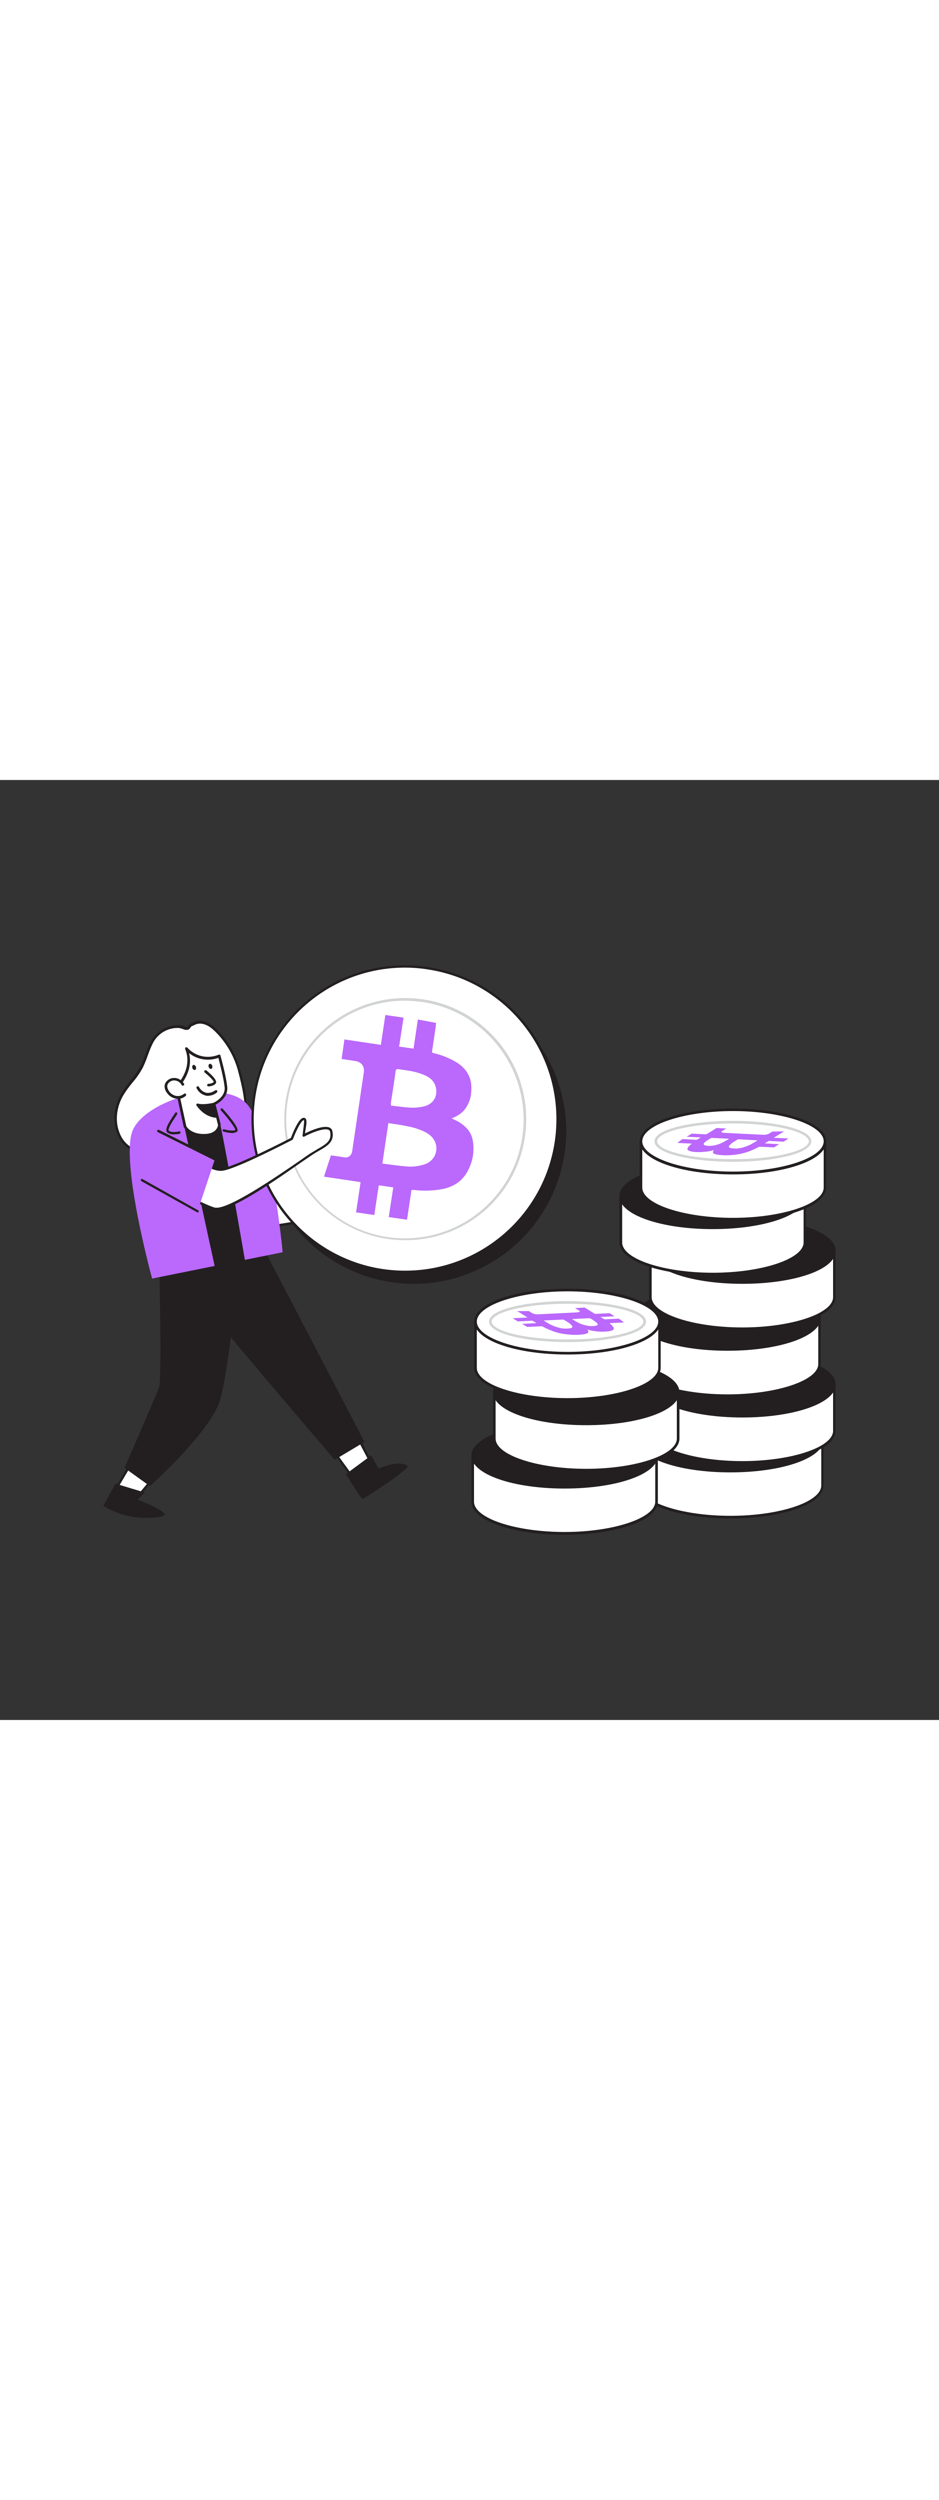 <svg version="1.1" id="Layer_1" xmlns="http://www.w3.org/2000/svg" xmlns:xlink="http://www.w3.org/1999/xlink" x="0px" y="0px" viewBox="0 0 500 500" style="width: 188px;" xml:space="preserve" data-imageid="bitcoin-2-89" imageName="Bitcoin 2" class="illustrations_image">
<rect x="0" y="0" width="500" height="500" fill="#333333" stroke="none"/>
<style type="text/css">
	.st0_bitcoin-2-89{fill:#FFFFFF;}
	.st1_bitcoin-2-89{fill:#231F20;}
	.st2_bitcoin-2-89{fill:#D1D3D4;}
	.st3_bitcoin-2-89{fill:#68E1FD;}
</style>
<g id="Coin_stack_1_bitcoin-2-89">
	<path class="st0_bitcoin-2-89" d="M437.9,350.7v24.6c0,9.3-21.9,16.8-49,16.8s-49-7.5-49-16.8v-24.6H437.9z"/>
	<path class="st1_bitcoin-2-89" d="M388.9,392.8c-27.9,0-49.7-7.7-49.7-17.5v-24.6c0-0.4,0.3-0.7,0.7-0.7h0h97.9c0.4,0,0.7,0.3,0.7,0.7v24.6&#10;&#9;&#9;C438.6,385.1,416.8,392.8,388.9,392.8z M340.7,351.4v23.9c0,8.8,22.1,16.1,48.3,16.1s48.3-7.4,48.3-16.1v-23.9L340.7,351.4z"/>
	<ellipse class="st1_bitcoin-2-89" cx="388.9" cy="350.7" rx="49" ry="16.8"/>
	<path class="st1_bitcoin-2-89" d="M388.9,368.3c-27.9,0-49.7-7.7-49.7-17.5s21.8-17.5,49.7-17.5s49.7,7.7,49.7,17.5S416.8,368.3,388.9,368.3z&#10;&#9;&#9; M388.9,334.6c-26.2,0-48.3,7.4-48.3,16.1s22.1,16.1,48.3,16.1s48.3-7.4,48.3-16.1S415.1,334.6,388.9,334.6z"/>
	<path class="st0_bitcoin-2-89" d="M444.3,321.6v24.6c0,9.3-21.9,16.8-49,16.8s-49-7.5-49-16.8v-24.6H444.3z"/>
	<path class="st1_bitcoin-2-89" d="M395.3,363.7c-27.8,0-49.7-7.7-49.7-17.5v-24.6c0-0.4,0.3-0.7,0.7-0.7h97.9c0.4,0,0.7,0.3,0.7,0.7v0v24.6&#10;&#9;&#9;C445,356,423.1,363.7,395.3,363.7z M347,322.3v23.9c0,8.8,22.1,16.1,48.3,16.1s48.3-7.4,48.3-16.1v-23.9H347z"/>
	<ellipse class="st1_bitcoin-2-89" cx="395.3" cy="321.6" rx="49" ry="16.8"/>
	<path class="st1_bitcoin-2-89" d="M395.3,339.1c-27.8,0-49.7-7.7-49.7-17.5s21.8-17.6,49.7-17.6s49.7,7.8,49.7,17.6S423.1,339.1,395.3,339.1z&#10;&#9;&#9; M395.3,305.4c-26.2,0-48.3,7.4-48.3,16.1s22.1,16.1,48.3,16.1s48.3-7.4,48.3-16.1S421.5,305.4,395.3,305.4z"/>
	<path class="st0_bitcoin-2-89" d="M436.4,286.1v24.6c0,9.3-21.9,16.8-49,16.8s-49-7.5-49-16.8v-24.6H436.4z"/>
	<path class="st1_bitcoin-2-89" d="M387.4,328.2c-27.8,0-49.7-7.7-49.7-17.5v-24.6c0-0.4,0.3-0.7,0.7-0.7h97.9c0.4,0,0.7,0.3,0.7,0.7v0v24.6&#10;&#9;&#9;C437.1,320.5,415.3,328.2,387.4,328.2z M339.1,286.8v23.9c0,8.8,22.1,16.1,48.3,16.1s48.3-7.4,48.3-16.1v-23.9H339.1z"/>
	<ellipse class="st1_bitcoin-2-89" cx="387.4" cy="286.1" rx="49" ry="16.8"/>
	<path class="st1_bitcoin-2-89" d="M387.4,303.6c-27.8,0-49.7-7.7-49.7-17.5s21.8-17.5,49.7-17.5s49.7,7.7,49.7,17.5S415.3,303.6,387.4,303.6z&#10;&#9;&#9; M387.4,270c-26.2,0-48.3,7.4-48.3,16.1s22.1,16.1,48.3,16.1s48.3-7.4,48.3-16.1S413.6,270,387.4,270L387.4,270z"/>
	<path class="st0_bitcoin-2-89" d="M444.3,250.5v24.6c0,9.3-21.9,16.8-49,16.8s-49-7.5-49-16.8v-24.6H444.3z"/>
	<path class="st1_bitcoin-2-89" d="M395.3,292.6c-27.8,0-49.7-7.7-49.7-17.5v-24.6c0-0.4,0.3-0.7,0.7-0.7l0,0h97.9c0.4,0,0.7,0.3,0.7,0.7&#10;&#9;&#9;c0,0,0,0,0,0v24.6C445,284.9,423.1,292.6,395.3,292.6z M347,251.2v23.9c0,8.8,22.1,16.1,48.3,16.1s48.3-7.4,48.3-16.1v-23.9H347z"/>
	<ellipse class="st1_bitcoin-2-89" cx="395.3" cy="250.5" rx="49" ry="16.8"/>
	<path class="st1_bitcoin-2-89" d="M395.3,268c-27.8,0-49.7-7.7-49.7-17.5s21.8-17.5,49.7-17.5s49.7,7.6,49.7,17.5S423.1,268,395.3,268z&#10;&#9;&#9; M395.3,234.3c-26.2,0-48.3,7.4-48.3,16.1c0,8.8,22.1,16.1,48.3,16.1s48.3-7.4,48.3-16.1S421.5,234.4,395.3,234.3L395.3,234.3z"/>
	<path class="st0_bitcoin-2-89" d="M428.5,221.4v24.6c0,9.3-21.9,16.8-49,16.8s-49-7.5-49-16.8v-24.6H428.5z"/>
	<path class="st1_bitcoin-2-89" d="M379.5,263.5c-27.8,0-49.7-7.7-49.7-17.5v-24.6c0-0.4,0.3-0.7,0.7-0.7l0,0h97.9c0.4,0,0.7,0.3,0.7,0.7&#10;&#9;&#9;c0,0,0,0,0,0v24.6C429.2,255.8,407.4,263.5,379.5,263.5z M331.3,222.1v23.9c0,8.8,22.1,16.1,48.3,16.1s48.3-7.4,48.3-16.1v-23.9&#10;&#9;&#9;H331.3z"/>
	<ellipse class="st1_bitcoin-2-89" cx="379.5" cy="221.4" rx="49" ry="16.8"/>
	<path class="st1_bitcoin-2-89" d="M379.5,238.9c-27.8,0-49.7-7.7-49.7-17.5s21.8-17.5,49.7-17.5s49.7,7.7,49.7,17.5S407.4,238.9,379.5,238.9z&#10;&#9;&#9; M379.5,205.2c-26.2,0-48.3,7.4-48.3,16.1s22.1,16.1,48.3,16.1s48.3-7.4,48.3-16.1S405.7,205.2,379.5,205.2z"/>
	<path class="st0_bitcoin-2-89" d="M439.2,192.2v24.6c0,9.3-21.9,16.9-49,16.9s-49-7.6-49-16.9v-24.6H439.2z"/>
	<path class="st1_bitcoin-2-89" d="M390.3,234.4c-27.8,0-49.7-7.7-49.7-17.6v-24.6c0-0.4,0.3-0.7,0.7-0.7l0,0h97.9c0.4,0,0.7,0.3,0.7,0.7&#10;&#9;&#9;c0,0,0,0,0,0v24.6C439.9,226.6,418.1,234.4,390.3,234.4z M342,192.9v23.9c0,8.8,22.1,16.1,48.3,16.1s48.3-7.4,48.3-16.1v-23.9H342z&#10;&#9;&#9;"/>
	<ellipse class="st0_bitcoin-2-89" cx="390.3" cy="192.2" rx="49" ry="16.8"/>
	<path class="st1_bitcoin-2-89" d="M390.3,209.8c-27.8,0-49.7-7.7-49.7-17.5s21.8-17.5,49.7-17.5s49.7,7.7,49.7,17.5S418.1,209.8,390.3,209.8z&#10;&#9;&#9; M390.3,176.1c-26.2,0-48.3,7.4-48.3,16.1s22.1,16.1,48.3,16.1s48.3-7.4,48.3-16.1S416.4,176.1,390.3,176.1z"/>
	<path class="st2_bitcoin-2-89" d="M390.3,203.1c-20.5,0-41.8-4.1-41.8-10.9s21.2-10.9,41.8-10.9s41.7,4.1,41.7,10.9S410.8,203.1,390.3,203.1z&#10;&#9;&#9; M390.3,182.7c-24.1,0-40.4,4.9-40.4,9.5s16.2,9.5,40.4,9.5s40.4-4.9,40.4-9.5S414.4,182.7,390.3,182.7L390.3,182.7z"/>
	<path class="st3_bitcoin-2-89 targetColor" d="M363.4,191l7.6,0.4l2.2-1.3h-0.5l-6.5-0.3h-0.6l2.7-1.7l7.8,0.4l5.5-3.4l5.1,0.3c-0.7,0.4-1.4,0.9-2.1,1.3&#10;&#9;&#9;c-0.9,0.6-0.5,0.9,1.2,1l20.3,1h0.4c1,0.1,1.9-0.1,2.8-0.5c0.6-0.3,1.1-0.7,1.7-1l0.3-0.2l6.2-0.1l-5.5,3.4l7.9,0.4l-2.7,1.7&#10;&#9;&#9;l-7.8-0.4l-2.2,1.3l7.7,0.4l-2.7,1.7h-0.6l-6.5-0.3c-0.8,0-0.7-0.1-1.3,0.2c-1.8,1-3.7,1.8-5.6,2.5c-2.8,0.9-5.7,1.5-8.6,1.7&#10;&#9;&#9;c-2,0.2-4,0.2-6,0c-0.9-0.1-1.7-0.2-2.6-0.4c-1.5-0.4-1.6-1.1-1.2-1.8c0.1-0.2,0.2-0.3,0.4-0.5l-1,0.3c-1.1,0.3-2.1,0.5-3.2,0.6&#10;&#9;&#9;c-1.8,0.2-3.7,0.3-5.5,0.2c-3.3-0.2-4.8-0.9-4.4-2c0.5-0.9,1.2-1.7,2.1-2.3c0.2-0.1,0.1-0.2-0.2-0.2l-6.3-0.3l-1-0.1L363.4,191z&#10;&#9;&#9; M393,191.1l-1.8,1.1c-1.1,0.6-2.1,1.4-2.9,2.3c-0.3,0.5-0.3,1,0.7,1.3c2.3,0.4,4.6,0.3,6.8-0.4c1.4-0.4,2.8-1,4.1-1.6&#10;&#9;&#9;c1.2-0.7,2.3-1.4,3.4-2l0.1-0.1L393,191.1z M387.8,190.8l-8.5-0.4c-0.3,0-0.6,0-0.9,0.2c-1.1,0.6-2.1,1.3-3.1,2.1&#10;&#9;&#9;c-0.5,0.4-0.8,0.9-0.5,1.3c0.7,0.7,4.1,1,7.3-0.1c1-0.3,2-0.7,2.9-1.2c1.2-0.6,2.1-1.2,3.2-1.8L387.8,190.8z" style="fill: rgb(187, 104, 253);"/>
</g>
<g id="Coin_stack_2_bitcoin-2-89">
	<path class="st0_bitcoin-2-89" d="M251.7,359.3v24.6c0,9.3,21.9,16.8,48.9,16.8s49-7.5,49-16.8v-24.6H251.7z"/>
	<path class="st1_bitcoin-2-89" d="M300.6,401.5c-27.8,0-49.6-7.7-49.6-17.5v-24.6c0-0.4,0.3-0.7,0.7-0.7c0,0,0,0,0,0h97.9c0.4,0,0.7,0.3,0.7,0.7&#10;&#9;&#9;v0v24.6C350.3,393.7,328.5,401.5,300.6,401.5z M252.4,360v23.9c0,8.8,22.1,16.1,48.2,16.1s48.3-7.4,48.3-16.1V360H252.4z"/>
	<ellipse class="st1_bitcoin-2-89" cx="300.6" cy="359.3" rx="49" ry="16.8"/>
	<path class="st1_bitcoin-2-89" d="M300.6,376.9c-27.8,0-49.6-7.7-49.6-17.5s21.8-17.5,49.6-17.5s49.7,7.7,49.7,17.5S328.5,376.9,300.6,376.9z&#10;&#9;&#9; M300.6,343.2c-26.1,0-48.2,7.4-48.2,16.1s22.1,16.1,48.2,16.1s48.3-7.4,48.3-16.1S326.8,343.2,300.6,343.2z"/>
	<path class="st0_bitcoin-2-89" d="M263.2,325.6v24.6c0,9.3,21.9,16.8,49,16.8s49-7.5,49-16.8v-24.6H263.2z"/>
	<path class="st1_bitcoin-2-89" d="M312.2,367.8c-27.9,0-49.7-7.7-49.7-17.5v-24.6c0-0.4,0.3-0.7,0.7-0.7h0h97.9c0.4,0,0.7,0.3,0.7,0.7v0v24.6&#10;&#9;&#9;C361.8,360.1,340,367.8,312.2,367.8z M263.9,326.4v23.9c0,8.8,22.1,16.1,48.3,16.1s48.2-7.4,48.2-16.1v-23.9H263.9z"/>
	<ellipse class="st1_bitcoin-2-89" cx="312.2" cy="325.6" rx="49" ry="16.8"/>
	<path class="st1_bitcoin-2-89" d="M312.2,343.2c-27.9,0-49.7-7.7-49.7-17.5s21.8-17.5,49.7-17.5s49.6,7.7,49.6,17.5S340,343.2,312.2,343.2z&#10;&#9;&#9; M312.2,309.5c-26.2,0-48.3,7.4-48.3,16.1s22.1,16.1,48.3,16.1s48.2-7.4,48.2-16.1S338.3,309.5,312.2,309.5z"/>
	<path class="st0_bitcoin-2-89" d="M253.2,288.1v24.6c0,9.3,21.9,16.8,49,16.8s49-7.5,49-16.8v-24.6H253.2z"/>
	<path class="st1_bitcoin-2-89" d="M302.2,330.2c-27.8,0-49.7-7.7-49.7-17.5v-24.6c0-0.4,0.3-0.7,0.7-0.7c0,0,0,0,0,0h97.9c0.4,0,0.7,0.3,0.7,0.7&#10;&#9;&#9;v0v24.6C351.8,322.5,330,330.2,302.2,330.2z M253.9,288.8v23.9c0,8.8,22.1,16.1,48.3,16.1s48.3-7.4,48.3-16.1v-23.9H253.9z"/>
	<ellipse class="st0_bitcoin-2-89" cx="302.2" cy="288.1" rx="49" ry="16.8"/>
	<path class="st1_bitcoin-2-89" d="M302.2,305.6c-27.8,0-49.7-7.7-49.7-17.5s21.8-17.5,49.7-17.5s49.7,7.7,49.7,17.5S330,305.6,302.2,305.6z&#10;&#9;&#9; M302.2,272c-26.2,0-48.3,7.4-48.3,16.1s22.1,16.1,48.3,16.1s48.3-7.4,48.3-16.1S328.3,272,302.2,272L302.2,272z"/>
	<path class="st2_bitcoin-2-89" d="M302.2,299c-20.5,0-41.8-4.1-41.8-10.9s21.2-10.9,41.8-10.9s41.8,4.1,41.8,10.9S322.7,299,302.2,299z&#10;&#9;&#9; M302.2,278.6c-24.1,0-40.4,4.9-40.4,9.5s16.2,9.5,40.4,9.5s40.4-4.9,40.4-9.5S326.3,278.6,302.2,278.6L302.2,278.6z"/>
	<path class="st3_bitcoin-2-89 targetColor" d="M332.3,288.5l-1,0.1l-6.3,0.3c-0.4,0-0.4,0.1-0.3,0.2c0.9,0.6,1.6,1.4,2.1,2.3c0.4,1.2-1.1,1.8-4.4,2&#10;&#9;&#9;c-1.8,0.1-3.7,0.1-5.5-0.2c-1.1-0.1-2.2-0.4-3.2-0.6l-1-0.3c0.1,0.2,0.3,0.4,0.4,0.5c0.4,0.8,0.3,1.4-1.2,1.8&#10;&#9;&#9;c-0.8,0.2-1.7,0.4-2.6,0.4c-2,0.2-4,0.2-6,0c-2.9-0.2-5.8-0.7-8.6-1.7c-1.9-0.7-3.8-1.5-5.6-2.5c-0.6-0.3-0.5-0.3-1.3-0.2l-6.5,0.3&#10;&#9;&#9;h-0.6l-2.7-1.6l7.7-0.4l-2.2-1.3l-7.8,0.4l-2.7-1.7l7.9-0.4l-5.5-3.4l6.2,0l0.3,0.2c0.6,0.3,1.1,0.7,1.7,1c0.9,0.4,1.8,0.6,2.8,0.5&#10;&#9;&#9;h0.4l20.3-1c1.6-0.1,2.1-0.5,1.2-1c-0.6-0.4-1.4-0.8-2.1-1.3l5.1-0.3l5.5,3.4l7.8-0.4l2.7,1.7l-0.6,0l-6.5,0.3h-0.5l2.2,1.3&#10;&#9;&#9;l7.6-0.4L332.3,288.5z M289.5,287.5c0,0,0.1,0.1,0.1,0.1c1.1,0.7,2.2,1.4,3.4,2c1.3,0.7,2.7,1.2,4.1,1.6c2.2,0.7,4.6,0.8,6.8,0.4&#10;&#9;&#9;c1-0.3,1-0.8,0.7-1.3c-0.8-0.9-1.8-1.7-2.9-2.3L300,287L289.5,287.5z M304.6,286.8c1.1,0.6,2,1.2,3.2,1.8c0.9,0.5,1.9,0.9,3,1.2&#10;&#9;&#9;c3.3,1,6.6,0.8,7.3,0.1c0.4-0.4,0-0.8-0.5-1.3c-1-0.8-2-1.5-3.1-2.1c-0.3-0.2-0.5-0.2-0.8-0.2l-8.5,0.4&#10;&#9;&#9;C305,286.7,304.9,286.7,304.6,286.8L304.6,286.8z" style="fill: rgb(187, 104, 253);"/>
</g>
<g id="Character_bitcoin-2-89">
	<polygon class="st0_bitcoin-2-89" points="179.5,359.7 188.5,372.1 197.6,363.2 190.4,349.4 &#9;"/>
	<path class="st1_bitcoin-2-89" d="M188.5,372.7L188.5,372.7c-0.2,0-0.4-0.1-0.5-0.3l-9-12.4c-0.2-0.3-0.2-0.6,0.1-0.8L190,349&#10;&#9;&#9;c0.1-0.1,0.3-0.2,0.5-0.2c0.2,0,0.4,0.2,0.5,0.3l7.2,13.7c0.1,0.3,0.1,0.6-0.1,0.8l-9.1,8.9C188.9,372.7,188.7,372.7,188.5,372.7z&#10;&#9;&#9; M180.3,359.7l8.3,11.4l8.2-8.1l-6.6-12.6L180.3,359.7z"/>
	<polygon class="st0_bitcoin-2-89" points="79.8,373.5 71.2,384 61.5,377.4 70.7,361.9 &#9;"/>
	<path class="st1_bitcoin-2-89" d="M71.2,384.6c-0.1,0-0.2,0-0.3-0.1l-9.6-6.5c-0.3-0.2-0.4-0.6-0.2-0.9l9.1-15.6c0.1-0.2,0.3-0.3,0.5-0.3&#10;&#9;&#9;c0.2,0,0.4,0.1,0.6,0.2l9.1,11.6c0.2,0.2,0.2,0.6,0,0.8l-8.6,10.5C71.6,384.5,71.4,384.6,71.2,384.6z M62.4,377.2l8.7,5.9l7.9-9.6&#10;&#9;&#9;L70.8,363L62.4,377.2z"/>
	<path class="st1_bitcoin-2-89" d="M127.8,254.6c0,0-6.6,65.6-11.2,77c-7.2,17.8-36.8,44-36.8,44l-13.5-9.7c0,0,11.4-25.9,18.4-42.8&#10;&#9;&#9;c1.6-3.9,0-69.6,0-69.6L127.8,254.6z"/>
	<path class="st1_bitcoin-2-89" d="M84.7,253.4c0,0,15.2,13,20.4,21s73.1,87.2,73.1,87.2l15.9-9.5l-56.7-108.6L84.7,253.4z"/>
	<path class="st0_bitcoin-2-89" d="M125.5,174c-3.5-1.8,6.4-2.9,13.4,14.2l12.4,30.2l39.1-4.6l9.4,13.8c0,0-55,10.8-56.4,9.6&#10;&#9;&#9;C124.9,220,125.5,174,125.5,174z"/>
	<path class="st1_bitcoin-2-89" d="M144.1,237.8c-0.4,0-0.7,0-1.1-0.2c-7.8-7.2-13.2-20.1-16.1-38.4c-1.3-8.2-1.9-16.6-2-24.9&#10;&#9;&#9;c-0.5-0.4-0.8-0.8-0.7-1.2c0-0.2,0.2-0.7,1-0.8c2.5-0.2,9.3,3.2,14.3,15.6l12.2,29.8l38.7-4.6c0.2,0,0.5,0.1,0.6,0.3l9.4,13.8&#10;&#9;&#9;c0.1,0.2,0.1,0.4,0.1,0.6c-0.1,0.2-0.3,0.3-0.5,0.4C177,232.7,149.9,237.8,144.1,237.8z M143.8,236.6c2.7,0.4,33.8-5.3,54.9-9.5&#10;&#9;&#9;l-8.6-12.7l-38.8,4.6c-0.3,0-0.6-0.1-0.7-0.4l-12.4-30.2c-4.5-11.1-10-14.1-12.2-14.6c0,0.1,0,0.1,0,0.2&#10;&#9;&#9;C126.2,174.4,125.8,219.8,143.8,236.6L143.8,236.6z"/>
	<path class="st0_bitcoin-2-89" d="M115.3,133.6c-2.1-2.1-4.6-4-7.5-4.6c-2.5-0.5-3.9,0.5-6.1,1.3c-0.9,0.3-1,1.6-1.9,1.9s-2.7-0.7-3.7-0.8&#10;&#9;&#9;c-6.3-0.6-12.3,2.7-15.3,8.2c-2.3,4.3-3.3,9.2-5.7,13.4c-2.7,5.1-7.1,9.1-10,14.1c-3.4,5.7-4.7,12.8-2.7,19.2&#10;&#9;&#9;c3.9,12.9,15.5,12.6,26.7,12.7c8.1,0,16.1-1.7,23.5-5.1c5.8-2.7,16.4-8.4,17.8-15.3c1.4-6.5-1.1-16.7-2.8-23&#10;&#9;&#9;C125.6,147.2,121.3,139.7,115.3,133.6z"/>
	<path class="st1_bitcoin-2-89" d="M89.3,199.6h-0.9c-11.1,0-22.6,0-26.6-13.2c-1.9-6.2-0.8-13.6,2.8-19.7c1.4-2.3,3.1-4.6,4.8-6.7&#10;&#9;&#9;c2-2.3,3.7-4.8,5.2-7.4c1.1-2.1,2-4.3,2.8-6.6c0.8-2.4,1.8-4.7,2.9-6.9c3.1-5.8,9.4-9.2,16-8.6c0.6,0.1,1.1,0.2,1.6,0.4&#10;&#9;&#9;c0.6,0.3,1.2,0.4,1.8,0.4c0.2-0.1,0.4-0.3,0.6-0.6c0.3-0.5,0.7-0.9,1.2-1.2c0.4-0.1,0.8-0.3,1.2-0.5c1.6-0.9,3.5-1.2,5.3-0.8&#10;&#9;&#9;c3.4,0.7,6.1,3.1,7.8,4.8l0,0c6,6.2,10.3,13.9,12.4,22.3c1.9,6.9,4.2,16.9,2.8,23.3c-1.4,6.7-10.6,12.2-18.2,15.8&#10;&#9;&#9;C105.6,197.9,97.5,199.6,89.3,199.6z M94.8,131.9c-5.6-0.1-10.7,3-13.3,7.9c-1.1,2.2-2,4.4-2.8,6.7c-0.8,2.3-1.7,4.6-2.8,6.8&#10;&#9;&#9;c-1.5,2.7-3.3,5.3-5.4,7.7c-1.7,2.1-3.3,4.2-4.7,6.5c-3.5,5.8-4.5,12.8-2.7,18.6c3.7,12.1,14.2,12.1,25.3,12.2h0.8&#10;&#9;&#9;c8,0,15.9-1.7,23.2-5.1c10.2-4.8,16.4-10,17.4-14.8c1.3-6.1-1-15.9-2.8-22.7c-2-8.2-6.2-15.6-12.1-21.6l0,0c-2.6-2.6-4.8-4-7.2-4.4&#10;&#9;&#9;c-1.5-0.3-3.1,0-4.5,0.8c-0.4,0.2-0.8,0.3-1.2,0.5c-0.2,0.2-0.4,0.4-0.6,0.7c-0.3,0.6-0.8,1-1.4,1.2c-0.9,0.1-1.8,0-2.6-0.4&#10;&#9;&#9;c-0.4-0.2-0.9-0.3-1.3-0.4C95.7,132,95.2,131.9,94.8,131.9z"/>
	<path class="st3_bitcoin-2-89 targetColor" d="M70.9,185.8c7.4-15.4,45.2-26.6,59.3-14.7s20.3,80.1,20.3,80.1l-69.5,14C81,265.3,63.5,201.2,70.9,185.8z" style="fill: rgb(187, 104, 253);"/>
	<path class="st1_bitcoin-2-89" d="M117.2,182.8c3.2,14.2,13.6,74.8,13.6,74.8l-16.2,2.3l-16.8-77.2C97.8,182.6,101.2,179.8,117.2,182.8z"/>
	<path class="st0_bitcoin-2-89" d="M114,172.4l2.8,11.1c0,0-0.2,5.4-8,5.6s-10.3-4.6-10.3-4.6l-4.5-20.8c0,0,9.9-9.2,5.2-20.6&#10;&#9;&#9;c0,0,6.9,8.2,17.5,3.9c0,0,2.9,10.6,3.5,16.5S114,172.4,114,172.4z"/>
	<path class="st1_bitcoin-2-89" d="M108.4,189.7c-7.9,0-10.4-4.8-10.5-5l-0.1-0.2l-4.5-20.8c0-0.2,0-0.5,0.2-0.7c0.1-0.1,9.5-9,5.1-19.9&#10;&#9;&#9;c-0.1-0.4,0-0.8,0.4-0.9c0.3-0.1,0.6,0,0.8,0.2c4.2,4.7,10.9,6.1,16.7,3.7c0.4-0.1,0.8,0,0.9,0.4c0,0,0,0.1,0,0.1&#10;&#9;&#9;c0.1,0.4,3,10.7,3.6,16.6c0.6,5.4-4.5,8.6-6.2,9.5l2.7,10.5c0,0.1,0,0.1,0,0.2c0,0.1-0.3,6.1-8.7,6.3L108.4,189.7z M99.2,184.1&#10;&#9;&#9;c0.3,0.6,2.7,4.3,9.6,4.2c6.6-0.1,7.2-4.1,7.3-4.8l-2.8-11c-0.1-0.3,0.1-0.7,0.4-0.8c0.1,0,6.5-3,5.9-8.3&#10;&#9;&#9;c-0.5-4.9-2.7-13.1-3.3-15.6c-5.3,1.9-11.2,1-15.6-2.5c2.3,9.5-4.4,17-5.9,18.6L99.2,184.1z"/>
	<path class="st0_bitcoin-2-89" d="M97.4,162c-3.1-5.7-12.5-1.8-7.8,4.3c2.1,2.8,6,3.4,8.8,1.3c0,0,0,0,0,0"/>
	<path class="st1_bitcoin-2-89" d="M94.8,169.6c-0.3,0-0.5,0-0.8-0.1c-1.9-0.2-3.7-1.2-4.9-2.8c-2-2.5-1.5-4.5-1.1-5.4c0.9-1.7,2.7-2.8,4.6-2.8&#10;&#9;&#9;c2.2-0.1,4.3,1.2,5.4,3.1c0.2,0.3,0.1,0.8-0.3,0.9c0,0,0,0,0,0c-0.3,0.2-0.7,0.1-1-0.2c0,0,0-0.1,0-0.1c-0.8-1.5-2.4-2.4-4-2.4&#10;&#9;&#9;c-1.4,0-2.7,0.8-3.4,2c-0.5,1.1-0.2,2.5,0.9,4c1,1.3,2.4,2.1,4,2.3c1.4,0.1,2.8-0.3,3.8-1.2c0.3-0.2,0.7-0.2,1,0.1&#10;&#9;&#9;c0.2,0.3,0.2,0.7-0.1,1C97.7,169.1,96.3,169.6,94.8,169.6z"/>
	<path class="st0_bitcoin-2-89" d="M109.4,155.1c0,0,5.5,4.6,4.9,5.8s-3.3,1.4-3.3,1.4"/>
	<path class="st1_bitcoin-2-89" d="M111,163c-0.4,0-0.7-0.3-0.7-0.7c0-0.4,0.3-0.7,0.7-0.7c0.9,0,2.5-0.4,2.8-1c0-0.6-2.2-2.9-4.8-5&#10;&#9;&#9;c-0.3-0.3-0.3-0.7-0.1-1c0.2-0.3,0.7-0.3,1-0.1c2.7,2.2,5.8,5.2,5.1,6.7S111.4,163,111,163z"/>
	<ellipse transform="matrix(0.951 -0.308 0.308 0.951 -42.074 39.247)" class="st1_bitcoin-2-89" cx="103.4" cy="153" rx="1" ry="1.4"/>
	<ellipse transform="matrix(0.951 -0.308 0.308 0.951 -41.481 41.92)" class="st1_bitcoin-2-89" cx="112.1" cy="152.4" rx="1" ry="1.4"/>
	<path class="st1_bitcoin-2-89" d="M110.8,168c-0.4,0-0.8,0-1.1-0.1c-2.2-0.5-4-1.9-5-3.9c-0.2-0.3-0.1-0.8,0.3-1c0.3-0.2,0.7-0.1,0.9,0.2&#10;&#9;&#9;c0.8,1.6,2.3,2.8,4,3.2c1.7,0.2,3.3-0.3,4.7-1.3c0.3-0.2,0.8-0.2,1,0.1c0.2,0.3,0.2,0.8-0.1,1c0,0,0,0,0,0&#10;&#9;&#9;C114.1,167.4,112.5,167.9,110.8,168z"/>
	<path class="st1_bitcoin-2-89" d="M114,172.4c0,0-5.8,1.3-8.8,0.4c0,0,3.7,6.1,10.4,6.3L114,172.4z"/>
	<path class="st1_bitcoin-2-89" d="M115.6,179.7L115.6,179.7c-7-0.2-10.8-6.4-11-6.6c-0.2-0.3,0-0.8,0.3-0.9c0.2-0.1,0.3-0.1,0.5-0.1&#10;&#9;&#9;c2.8,0.9,8.4-0.4,8.4-0.4c0.4-0.1,0.8,0.1,0.8,0.5l1.6,6.7c0.1,0.2,0,0.4-0.1,0.6C116,179.7,115.8,179.7,115.6,179.7z M106.8,173.7&#10;&#9;&#9;c2,2.4,4.8,4,7.9,4.5l-1.2-5.1C111.3,173.6,109,173.8,106.8,173.7L106.8,173.7z"/>
	<path class="st1_bitcoin-2-89" d="M123.6,187.8c-1.6-0.1-3.1-0.3-4.6-0.8c-0.3-0.1-0.6-0.4-0.5-0.7c0.1-0.3,0.4-0.6,0.7-0.5c0,0,0.1,0,0.1,0&#10;&#9;&#9;c1.1,0.3,4.5,1.1,6,0.4c0.2-0.9-3.8-6.2-7.7-10.5c-0.2-0.3-0.2-0.7,0-0.9c0.2-0.2,0.6-0.3,0.9,0c0,0,0,0,0,0c2,2.2,8.4,9.5,8,11.7&#10;&#9;&#9;c-0.1,0.4-0.3,0.7-0.7,0.8C125.1,187.6,124.4,187.8,123.6,187.8z"/>
	<path class="st1_bitcoin-2-89" d="M92.7,188.5c-1.2,0.1-2.4-0.2-3.5-0.9c-1.8-1.3,0.4-5,3-8.9c0.4-0.5,0.7-1,1-1.5c0.1-0.3,0.5-0.5,0.8-0.4&#10;&#9;&#9;c0.3,0.1,0.5,0.5,0.4,0.8c0,0,0,0,0,0c-0.3,0.6-0.7,1.2-1.1,1.8c-3.6,5.3-3.8,6.8-3.4,7.2c1.4,1,4.4,0.6,5.4,0.3&#10;&#9;&#9;c0.3-0.1,0.7,0.1,0.8,0.5c0.1,0.3-0.1,0.7-0.5,0.8l0,0C94.7,188.4,93.7,188.5,92.7,188.5z"/>
	<circle class="st1_bitcoin-2-89" cx="220.3" cy="186.8" r="81.2"/>
	<circle class="st0_bitcoin-2-89" cx="215.8" cy="180.4" r="81.2"/>
	<path class="st1_bitcoin-2-89" d="M215.9,262.3c-45.2,0.1-82-36.5-82-81.7s36.5-82,81.7-82s82,36.5,82,81.7c0,4.1-0.3,8.2-0.9,12.2l-0.6-0.1&#10;&#9;&#9;l0.6,0.1C290.8,232.5,256.4,262.2,215.9,262.3L215.9,262.3z M215.7,99.8c-44.5,0-80.6,36.1-80.6,80.6s36.1,80.6,80.6,80.6&#10;&#9;&#9;c39.9,0,73.8-29.2,79.7-68.7l0,0c6.5-44.1-23.9-85.1-68-91.6C223.6,100.1,219.6,99.8,215.7,99.8z"/>
	<path class="st2_bitcoin-2-89" d="M215.8,244.8c-35.6,0-64.4-28.8-64.4-64.4c0-35.6,28.8-64.4,64.4-64.4c35.6,0,64.4,28.8,64.4,64.4&#10;&#9;&#9;c0,3.2-0.2,6.4-0.7,9.5C274.9,221.5,247.7,244.9,215.8,244.8z M215.6,117.4c-34.9,0-63.2,28.3-63.2,63.2&#10;&#9;&#9;c0,34.9,28.3,63.2,63.2,63.2s63.2-28.3,63.2-63.2c0-31.3-22.9-57.8-53.8-62.5C221.9,117.7,218.8,117.4,215.6,117.4L215.6,117.4z"/>
	<path class="st3_bitcoin-2-89 targetColor" d="M232.2,129.2c-0.1,0.7-0.1,1.4-0.2,2.1c-0.6,4.3-1.3,8.6-1.9,12.8c-0.1,0.7,0,1,0.8,1.2c4.4,1,8.6,2.7,12.4,5&#10;&#9;&#9;c5.9,3.8,8.3,9,7.6,15.9c-0.2,3.5-1.6,6.8-3.8,9.5c-1.4,1.5-3,2.7-4.8,3.5c-0.5,0.2-1.1,0.5-1.8,0.8c1,0.5,1.8,0.9,2.7,1.3&#10;&#9;&#9;c3.9,2.1,7.1,4.9,8.3,9.3c0.5,2.1,0.7,4.2,0.6,6.3c-0.1,3.9-1.2,7.7-3.1,11.2c-2.8,5.2-7.2,8.1-12.9,9.4c-5.1,1-10.2,1.2-15.4,0.6&#10;&#9;&#9;c-1.9-0.2-1.6-0.2-1.8,1.4c-0.7,4.4-1.3,8.9-2,13.3l-0.2,1.1l-9.7-1.4l2.4-15.8l-7.7-1.1l-2.4,15.8l-9.7-1.4l2.4-16.1l-19.5-2.9&#10;&#9;&#9;l3.7-11.3c0.4,0,0.8,0.1,1.1,0.1c2,0.3,4,0.6,6,0.9c1.9,0.4,3.7-0.8,4.1-2.7c0-0.1,0-0.2,0.1-0.3c0-0.2,0.1-0.5,0.1-0.7l6.1-41.3&#10;&#9;&#9;c0.5-3.3-1.1-5.6-4.4-6.2c-2.4-0.4-4.9-0.7-7.4-1.1l1.5-10.4l19.4,2.9l2.4-15.9l9.6,1.4c0,0.4,0,0.8-0.1,1.2l-2,13.1l-0.2,1.1&#10;&#9;&#9;l7.7,1.1l2.3-15.5L232.2,129.2z M203.6,204c0.2,0.1,0.4,0.1,0.6,0.1c3.9,0.5,7.8,1.1,11.7,1.4c3.5,0.4,7,0,10.3-1.1&#10;&#9;&#9;c4.6-1.5,7.2-6.4,5.8-11c-1-3-3.1-4.9-5.8-6.2c-4-2.1-8.4-2.9-12.9-3.7c-2.1-0.4-4.3-0.6-6.5-1L203.6,204z M208.2,173.2&#10;&#9;&#9;c3.6,0.4,7.1,0.9,10.6,1.1c2.5,0.1,5-0.2,7.4-0.8c6.9-2,7.4-9.2,4.4-13.2c-1.7-2.2-4.1-3.2-6.6-4.1c-3.9-1.4-7.9-1.8-12-2.4&#10;&#9;&#9;c-0.8-0.1-1.1,0.1-1.3,0.9c-0.8,5.8-1.7,11.5-2.6,17.3C208.2,172.3,208.2,172.6,208.2,173.2L208.2,173.2z" style="fill: rgb(187, 104, 253);"/>
	<path class="st0_bitcoin-2-89" d="M85.8,189.2c15.5,7.8,25.1,19.3,33,18s36.6-16.2,36.6-16.2s3.4-9.2,5.8-10.4s0.9,4.5,0.5,8.7&#10;&#9;&#9;c0,0,13.7-7.2,14.7-2c1.3,6.3-4.1,7.8-10.3,11.7s-43.7,31.6-52.1,29.2s-35.6-18.5-36.4-19C68.2,203.7,70.3,181.4,85.8,189.2z"/>
	<path class="st1_bitcoin-2-89" d="M115.2,228.9c-0.5,0-0.9-0.1-1.4-0.2c-7.4-2.2-29.7-15-36.3-18.8l-0.3-0.2c-5.9-3.4-7.4-13-4.5-18.5&#10;&#9;&#9;c1.2-2.2,4.8-6.8,13.3-2.6l0,0c5.6,3,11.1,6.4,16.2,10.2c6.7,4.7,11.9,8.5,16.4,7.7c7.3-1.2,33.6-14.7,36.3-16.1&#10;&#9;&#9;c0.6-1.7,3.6-9.3,6-10.5c0.5-0.3,1.1-0.3,1.6,0c1,0.7,0.8,2.7,0.2,6.1c-0.1,0.7-0.2,1.4-0.3,2c2.8-1.4,9.9-4.6,13.1-3.1&#10;&#9;&#9;c0.8,0.4,1.4,1.1,1.5,2c1.1,5.6-2.6,7.7-7.3,10.4c-1,0.6-2.1,1.2-3.3,2s-3.2,2.2-5.9,4C141.3,216.8,122.7,228.9,115.2,228.9z&#10;&#9;&#9; M79.8,188.2c-2.5,0-4.8,1.4-5.9,3.6c-2.7,5-1.4,13.6,4,16.7l0.3,0.2c6.6,3.9,28.7,16.6,36,18.7c6.6,1.9,33.9-17,45.6-25&#10;&#9;&#9;c2.7-1.9,4.8-3.4,6-4.1s2.3-1.4,3.3-2c4.6-2.6,7.6-4.4,6.7-9.1c-0.1-0.5-0.4-0.9-0.8-1.1c-2.7-1.3-10.3,2.1-13,3.6&#10;&#9;&#9;c-0.2,0.1-0.5,0.1-0.6,0c-0.2-0.1-0.3-0.4-0.3-0.6c0.1-1,0.3-2.2,0.4-3.3c0.2-1.7,0.6-4.4,0.3-4.9c0,0-0.1,0-0.3,0.1&#10;&#9;&#9;c-1.6,0.8-4.2,6.6-5.5,10c-0.1,0.1-0.2,0.3-0.3,0.4c-1.2,0.6-29,15.1-36.9,16.4c-5,0.8-10.4-3.1-17.3-7.9&#10;&#9;&#9;c-5.1-3.8-10.4-7.2-16-10.1C83.8,188.8,81.8,188.3,79.8,188.2z"/>
	<path class="st3_bitcoin-2-89 targetColor" d="M75.6,212.8l29.6,16.6l9.2-27.6c0,0-34.2-19.4-38.9-17.7S64.3,200.7,75.6,212.8z" style="fill: rgb(187, 104, 253);"/>
	<path class="st1_bitcoin-2-89" d="M105.2,230c-0.1,0-0.2,0-0.3-0.1l-29.6-16.5c-0.3-0.2-0.4-0.6-0.3-0.9c0,0,0,0,0,0c0.2-0.3,0.6-0.4,0.9-0.2&#10;&#9;&#9;c0,0,0,0,0,0l29.6,16.6c0.3,0.2,0.4,0.6,0.3,0.9c0,0,0,0,0,0C105.6,229.9,105.4,230,105.2,230z"/>
	<path class="st1_bitcoin-2-89" d="M114.4,202.4c-0.1,0-0.2,0-0.3-0.1l-30.1-15c-0.3-0.2-0.4-0.5-0.3-0.9c0.2-0.3,0.5-0.4,0.9-0.3l0,0l30.1,15&#10;&#9;&#9;c0.3,0.1,0.5,0.5,0.3,0.9C114.9,202.3,114.7,202.4,114.4,202.4L114.4,202.4z"/>
	<path class="st1_bitcoin-2-89" d="M61.5,374.3L55,386.1c5.6,3.4,11.8,5.5,18.2,6.2c1.8,0.2,14.9,0.6,14.4-1.8s-14.3-7.7-14.3-7.7l3.8-3.8&#10;&#9;&#9;L61.5,374.3z"/>
	<path class="st1_bitcoin-2-89" d="M197.6,359.3l-13.4,9.9c0,0,8.1,13.5,9,13.2S219,366,217,364.8c-5.4-3.4-15.4,1.5-15.4,1.5L197.6,359.3z"/>
</g>
</svg>